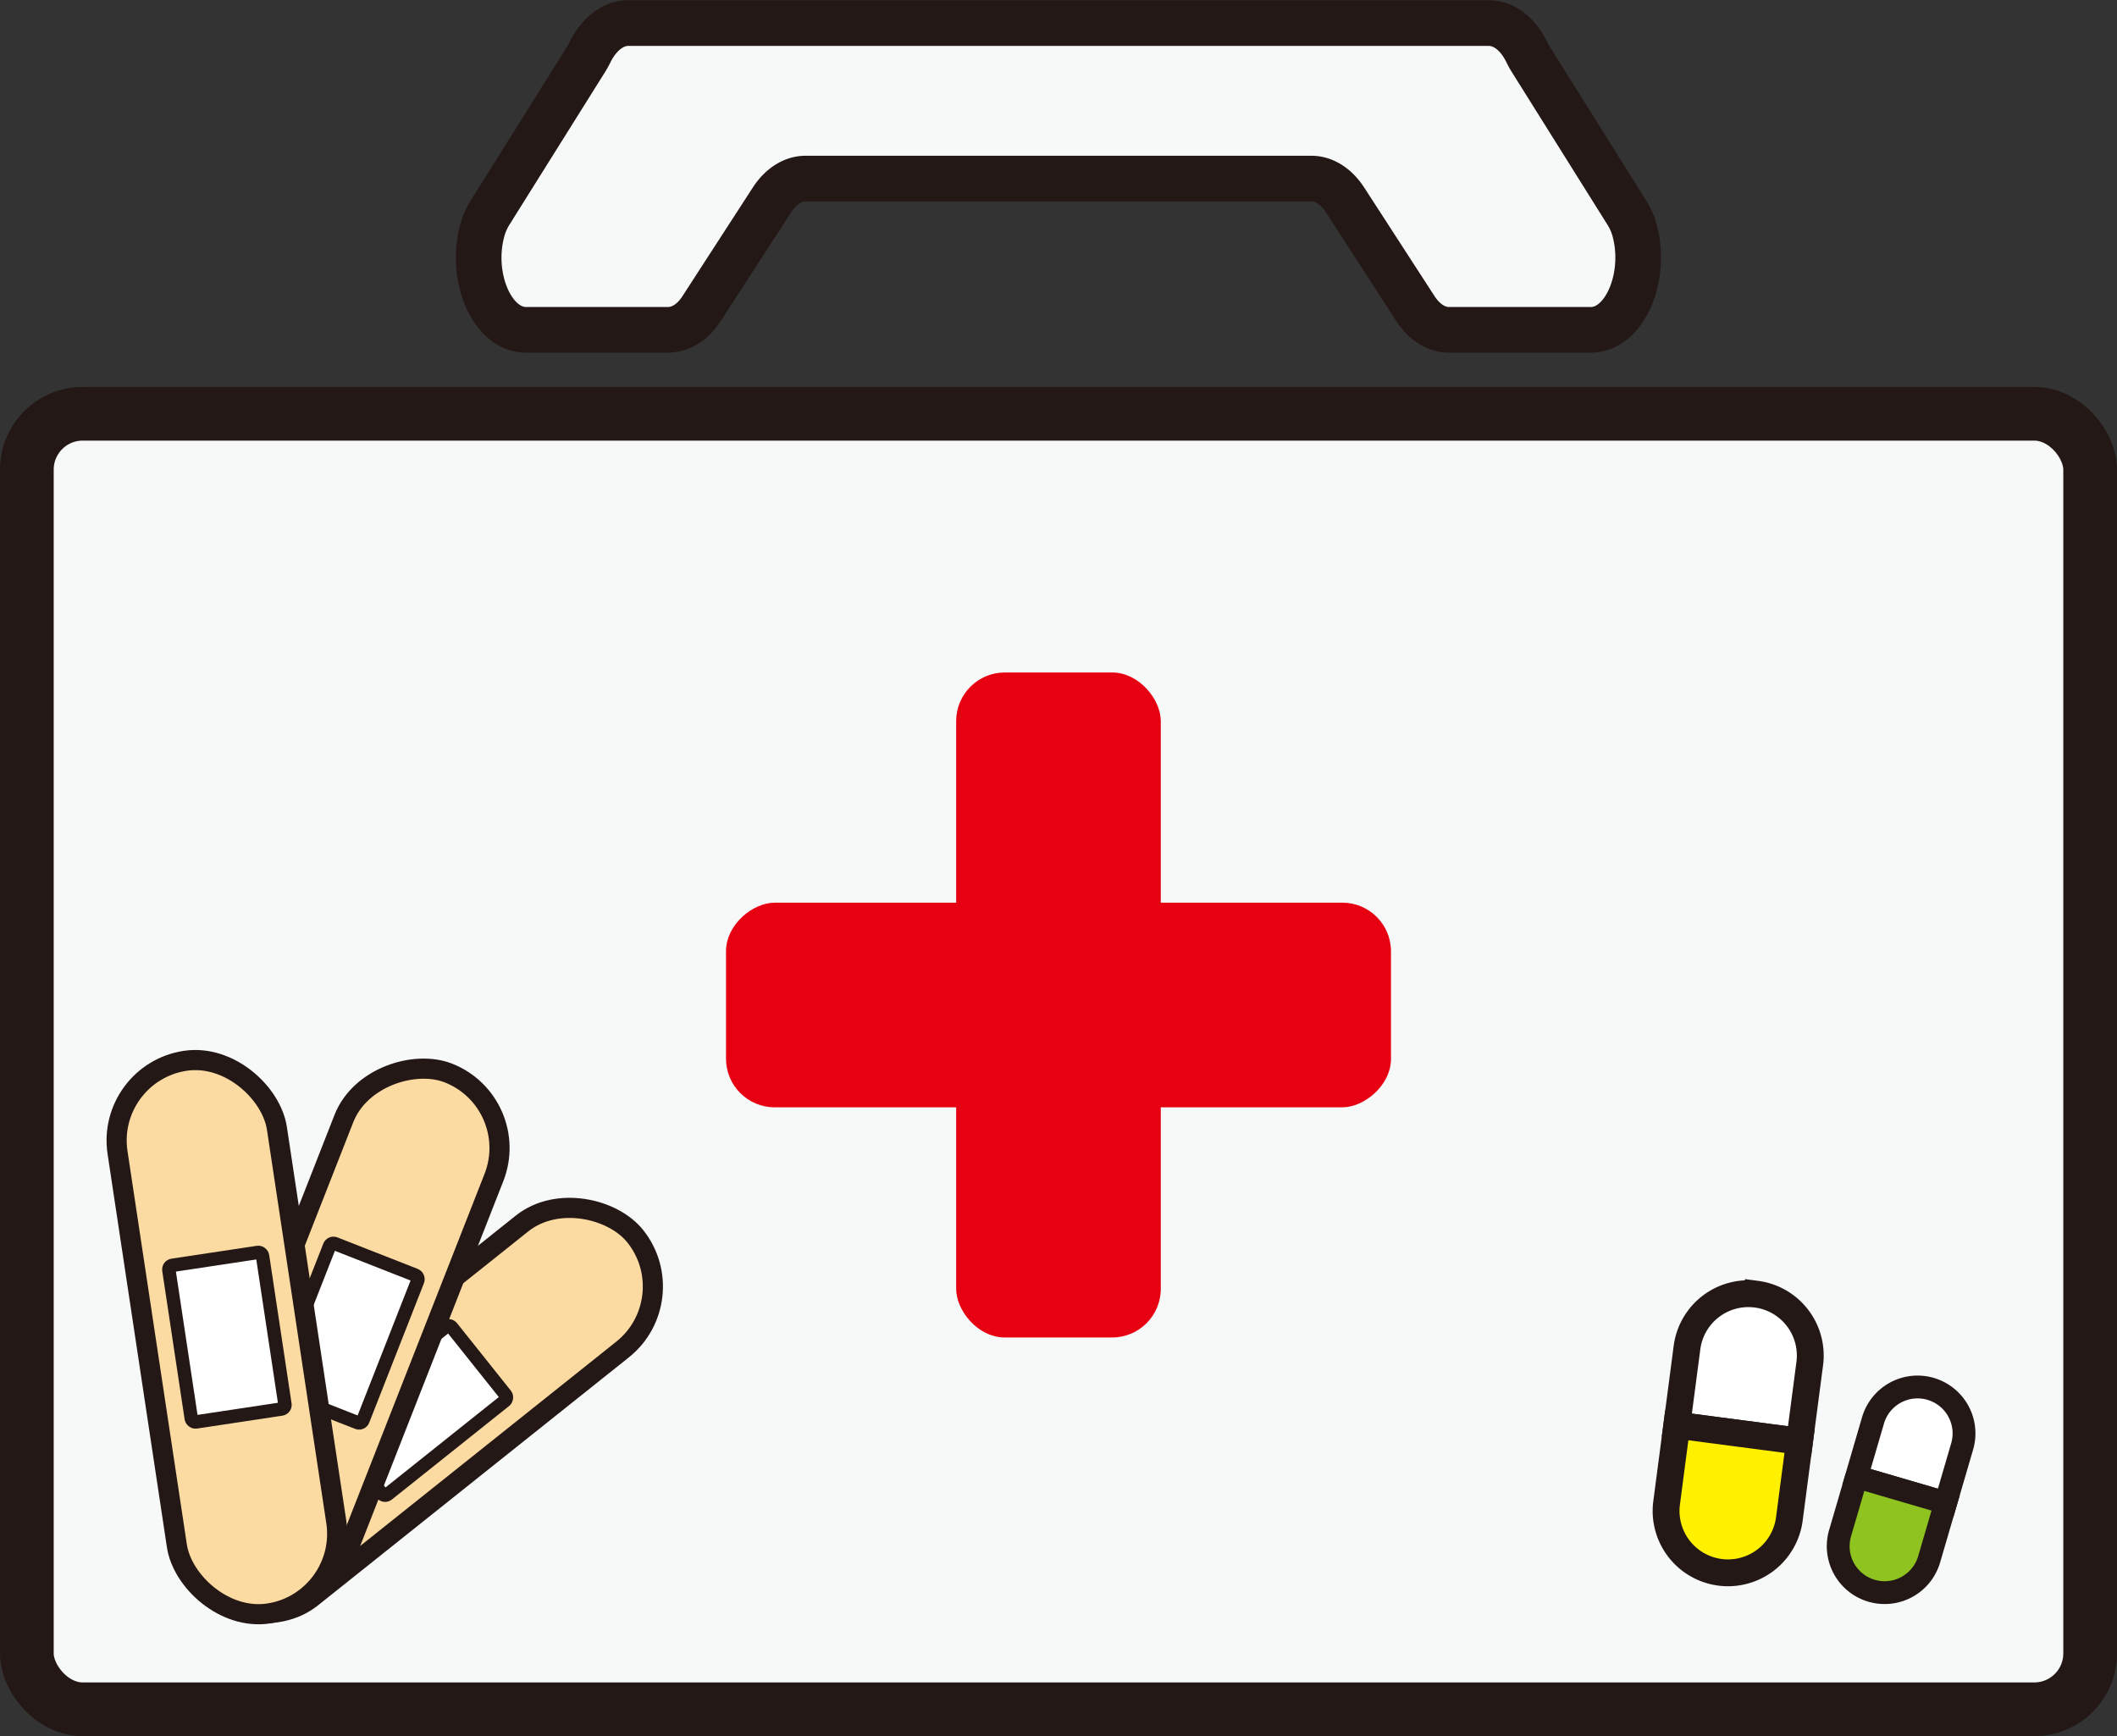 <svg xmlns="http://www.w3.org/2000/svg" viewBox="0 0 447.04 366.59"><rect x="0" y="0" width="447.04" height="366.59" fill="#333333" stroke="none"/><rect x="5.67" y="87.37" width="435.7" height="273.56" rx="11.8" style="fill:#f7f8f8;stroke:#231815;stroke-miterlimit:10;stroke-width:11.339px"/><rect x="201.91" y="142" width="43.21" height="140.42" rx="10.27" style="fill:#e60012"/><rect x="235.57" y="213.55" width="43.21" height="140.42" rx="10.27" transform="translate(507.28 -44.96) rotate(90)" style="fill:#e60012"/><path d="M181.84,136.66l14.81-22.87c1.88-2.9,4.44-4.54,7.12-4.54H310.59c2.67,0,5.24,1.64,7.12,4.54l14.81,22.87c1.88,2.9,4.44,4.53,7.12,4.53h29.93c7.42,0,12.08-11.73,9.11-21.53a13.78,13.78,0,0,0-1.57-3.34l-20.2-32.25c-.33-.53-.62-1.1-.9-1.66-1.88-3.79-4.83-6-8-6H166.32c-3.14,0-6.09,2.26-8,6a17.74,17.74,0,0,1-.9,1.66l-20.2,32.25a14.13,14.13,0,0,0-1.56,3.34c-3,9.8,1.68,21.53,9.11,21.53h29.93C177.39,141.19,180,139.56,181.84,136.66Z" transform="translate(-33.66 -71.54)" style="fill:#f7f8f8;stroke:#231815;stroke-miterlimit:10;stroke-width:9.638px"/><path d="M402.61,344.71h0a13.07,13.07,0,0,1,13.07,13.07v16.54a0,0,0,0,1,0,0H389.54a0,0,0,0,1,0,0V357.79a13.07,13.07,0,0,1,13.07-13.07Z" transform="translate(16.52 -120.85) rotate(7.47)" style="fill:#fff;stroke:#231815;stroke-miterlimit:10;stroke-width:5.669px"/><path d="M385.68,374.08h26.14a0,0,0,0,1,0,0v16.54a13.07,13.07,0,0,1-13.07,13.07h0a13.07,13.07,0,0,1-13.07-13.07V374.08a0,0,0,0,1,0,0Z" transform="translate(20.31 -120.1) rotate(7.47)" style="fill:#fff100;stroke:#231815;stroke-miterlimit:10;stroke-width:5.669px"/><path d="M438.27,364.34h0a9.8,9.8,0,0,1,9.8,9.8v12.41a0,0,0,0,1,0,0H428.46a0,0,0,0,1,0,0V374.14a9.8,9.8,0,0,1,9.8-9.8Z" transform="translate(89.29 -179.43) rotate(16.3)" style="fill:#fff;stroke:#231815;stroke-miterlimit:10;stroke-width:4.819px"/><path d="M422.23,385.66h19.61a0,0,0,0,1,0,0v12.41a9.8,9.8,0,0,1-9.8,9.8h0a9.8,9.8,0,0,1-9.8-9.8V385.66A0,0,0,0,1,422.23,385.66Z" transform="translate(95.02 -176.83) rotate(16.3)" style="fill:#8fc31f;stroke:#231815;stroke-miterlimit:10;stroke-width:4.819px"/><path d="M62.38,384.41" transform="translate(-33.66 -71.54)" style="fill:#fcdba3;stroke:#231815;stroke-miterlimit:10;stroke-width:2.835px"/><rect x="62.67" y="352.36" width="118.02" height="34.04" rx="17.02" transform="translate(-237.45 84.97) rotate(-38.58)" style="fill:#fcdba3;stroke:#231815;stroke-miterlimit:10;stroke-width:4.252px"/><rect x="111.68" y="352.67" width="20" height="33.44" rx="0.88" transform="translate(300.9 -27.64) rotate(51.42)" style="fill:#fff;stroke:#231815;stroke-miterlimit:10;stroke-width:2.835px"/><rect x="47.78" y="336.02" width="118.02" height="34.04" rx="17.02" transform="translate(-294.53 251.99) rotate(-68.58)" style="fill:#fcdba3;stroke:#231815;stroke-miterlimit:10;stroke-width:4.252px"/><rect x="96.79" y="336.33" width="20" height="33.44" rx="0.88" transform="translate(102.64 -86.16) rotate(21.42)" style="fill:#fff;stroke:#231815;stroke-miterlimit:10;stroke-width:2.835px"/><rect x="64.56" y="294.88" width="34.04" height="118.02" rx="17.02" transform="translate(-85.55 -55.41) rotate(-8.58)" style="fill:#fcdba3;stroke:#231815;stroke-miterlimit:10;stroke-width:4.252px"/><rect x="71.58" y="337.18" width="20" height="33.44" rx="0.88" transform="translate(-85.55 -55.41) rotate(-8.58)" style="fill:#fff;stroke:#231815;stroke-miterlimit:10;stroke-width:2.835px"/></svg>